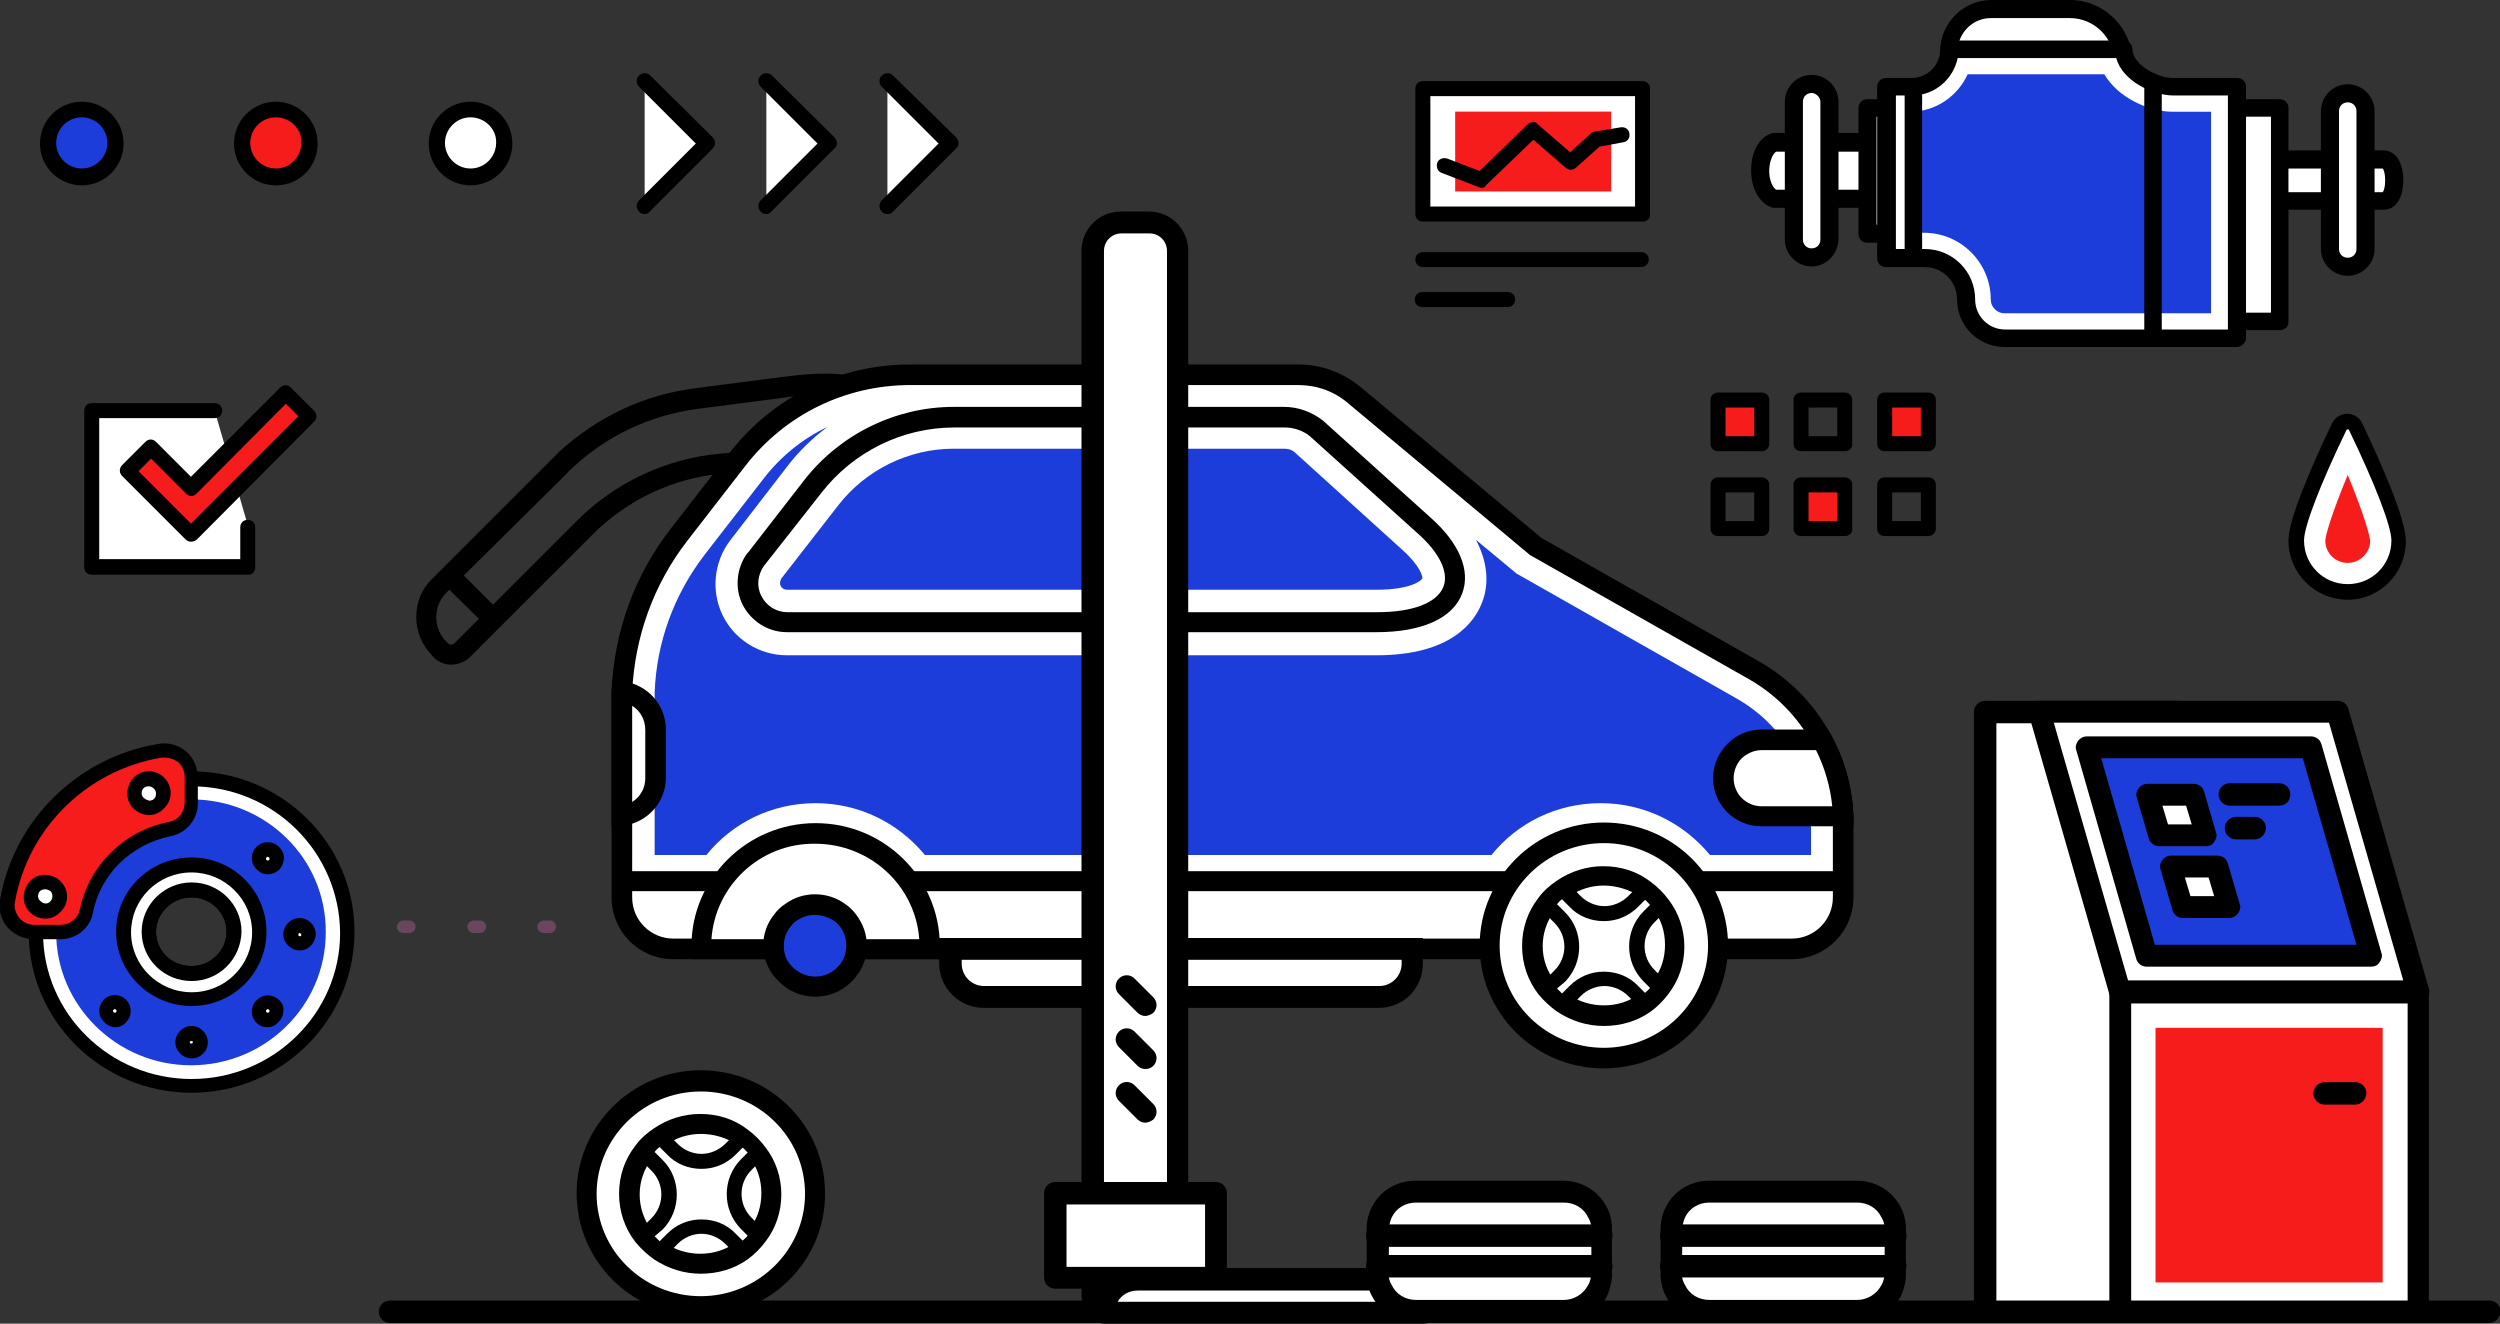 <?xml version="1.0" encoding="utf-8"?>
<!-- Generator: Adobe Illustrator 21.1.0, SVG Export Plug-In . SVG Version: 6.00 Build 0)  -->
<svg version="1.1" id="Layer" xmlns="http://www.w3.org/2000/svg" xmlns:xlink="http://www.w3.org/1999/xlink" x="0px" y="0px"
	 viewBox="0 0 400.6 212.1" style="enable-background:new 0 0 400.6 212.1;" xml:space="preserve">
<rect x="0" y="0" width="400.6" height="212.1" fill="#333333" stroke="none"/>
<style type="text/css">
	.st0{fill:#FFFFFF;}
	.st1{fill:#1D3DDB;}
	.st2{fill:#69455E;}
	.st3{fill:#F71C1C;}
</style>
<g id="icon_x5F_var_x5F_025_1_">
</g>
<g id="icon_x5F_var_x5F_049_2_">
</g>
<g id="icon_x5F_var_x5F_064_2_">
</g>
<g id="icon_x5F_var_x5F_029_1_">
</g>
<g id="icon_x5F_var_x5F_026_1_">
</g>
<g id="icon_x5F_var_x5F_023_1_">
</g>
<g id="icon_x5F_var_x5F_017_2_">
</g>
<g id="icon_x5F_var_x5F_003_1_">
</g>
<g id="icon_x5F_var_x5F_049_1_">
</g>
<g id="icon_x5F_var_x5F_011_1_">
</g>
<g id="icon_x5F_var_x5F_013">
</g>
<g id="icon_x5F_var_x5F_033">
</g>
<g id="icon_x5F_var_x5F_062_4_">
</g>
<g id="icon_x5F_var_x5F_046">
</g>
<g id="icon_x5F_var_x5F_019_1_">
</g>
<g id="icon_x5F_var_x5F_004">
</g>
<g id="icon_x5F_var_x5F_034_2_">
</g>
<g id="icon_x5F_var_x5F_020_2_">
</g>
<g id="icon_x5F_var_x5F_017_1_">
</g>
<g id="icon_x5F_var_x5F_042_2_">
</g>
<g id="icon_x5F_var_x5F_037">
</g>
<g id="icon_x5F_var_x5F_008_2_">
</g>
<g id="icon_x5F_var_x5F_038">
</g>
<g id="icon_x5F_var_x5F_034_1_">
</g>
<g id="icon_x5F_var_x5F_063_1_">
</g>
<g id="icon_x5F_var_x5F_063">
</g>
<g id="icon_x5F_var_x5F_043">
</g>
<g id="icon_x5F_var_x5F_064_1_">
</g>
<g id="icon_x5F_var_x5F_048_1_">
</g>
<g id="icon_x5F_var_x5F_066">
</g>
<g id="icon_x5F_var_x5F_019">
</g>
<g id="icon_x5F_var_x5F_024">
</g>
<g id="icon_x5F_var_x5F_061">
</g>
<g id="icon_x5F_var_x5F_008_1_">
</g>
<g id="icon_x5F_var_x5F_020_1_">
</g>
<g id="icon_x5F_var_x5F_047">
</g>
<g id="icon_x5F_var_x5F_059_1_">
</g>
<g id="icon_x5F_var_x5F_010_2_">
</g>
<g id="icon_x5F_var_x5F_054">
</g>
<g id="icon_x5F_var_x5F_062_3_">
</g>
<g id="icon_x5F_var_x5F_003">
</g>
<g id="icon_x5F_var_x5F_064">
</g>
<g id="icon_x5F_var_x5F_034">
</g>
<g id="icon_x5F_var_x5F_060">
</g>
<g id="icon_x5F_var_x5F_062_2_">
</g>
<g id="icon_x5F_var_x5F_057">
</g>
<g id="icon_x5F_var_x5F_015_1_">
</g>
<g id="icon_x5F_var_x5F_018">
</g>
<g id="icon_x5F_var_x5F_042_1_">
</g>
<g id="icon_x5F_var_x5F_025">
</g>
<g id="icon_x5F_var_x5F_010_1_">
</g>
<g id="icon_x5F_var_x5F_056">
</g>
<g id="icon_x5F_var_x5F_002">
</g>
<g id="icon_x5F_var_x5F_005">
</g>
<g id="icon_x5F_var_x5F_032">
</g>
<g id="icon_x5F_var_x5F_008">
</g>
<g id="icon_x5F_var_x5F_065">
</g>
<g id="icon_x5F_var_x5F_035">
</g>
<g id="icon_x5F_var_x5F_011">
</g>
<g id="icon_x5F_var_x5F_015">
</g>
<g id="icon_x5F_var_x5F_048">
</g>
<g id="icon_x5F_var_x5F_062_1_">
</g>
<g id="icon_x5F_var_x5F_045_1_">
</g>
<g id="icon_x5F_var_x5F_059">
</g>
<g id="icon_x5F_var_x5F_007">
</g>
<g id="icon_x5F_var_x5F_023">
</g>
<g id="icon_x5F_var_x5F_017">
</g>
<g id="icon_x5F_var_x5F_020">
</g>
<g id="icon_x5F_var_x5F_027">
</g>
<g id="icon_x5F_var_x5F_029">
</g>
<g id="icon_x5F_var_x5F_055">
</g>
<g id="icon_x5F_var_x5F_042">
</g>
<g id="icon_x5F_var_x5F_045">
</g>
<g id="icon_x5F_var_x5F_050">
</g>
<g id="icon_x5F_var_x5F_006">
</g>
<g id="icon_x5F_var_x5F_010">
</g>
<g id="icon_x5F_var_x5F_028">
</g>
<g id="icon_x5F_var_x5F_026">
</g>
<g id="icon_x5F_var_x5F_049">
</g>
<g id="icon_x5F_var_x5F_062">
</g>
<g id="icon_x5F_var_x5F_058">
</g>
<g id="New_Symbol_20">
</g>
<g id="New_Symbol_04">
</g>
<g id="New_Symbol_30">
</g>
<g id="New_Symbol_29">
</g>
<g id="New_Symbol_28">
</g>
<g id="New_Symbol_27">
</g>
<g id="New_Symbol_26">
</g>
<g id="New_Symbol_19">
</g>
<g id="New_Symbol_25">
</g>
<g id="New_Symbol_24">
</g>
<g id="New_Symbol_22">
</g>
<g id="New_Symbol_23">
</g>
<g id="New_Symbol_15">
</g>
<g id="New_Symbol_09">
</g>
<g id="New_Symbol_10">
</g>
<g id="New_Symbol_21">
</g>
<g id="New_Symbol_11">
</g>
<g id="New_Symbol_14">
</g>
<g id="clock_1_">
</g>
<g id="clock_var_x5F_002">
</g>
<g id="New_Symbol_03">
</g>
<g id="New_Symbol_12">
</g>
<g id="New_Symbol_08">
</g>
<g id="New_Symbol_06">
</g>
<g id="New_Symbol_05">
</g>
<g id="clock_var_x5F_001">
</g>
<g id="New_Symbol_17">
</g>
<g id="New_Symbol_18">
</g>
<g id="New_Symbol_13">
</g>
<g id="New_Symbol_16">
</g>
<g id="New_Symbol_07">
</g>
<g>
	<g>
		<g id="XMLID_9_">
			<g>
				<g>
					<path d="M72.3,106.5c-0.1,0-0.2,0-0.3,0c-1.1-0.1-2.1-0.6-2.8-1.5c-1.6-1.7-2.5-3.8-2.5-6.1c0-2.4,0.9-4.6,2.6-6.2l19.2-19.2
						c0.4-0.4,0.7-0.7,1.1-1.1c6.1-5.6,13.7-9.2,21.9-10.2l13.1-1.7c9.2-1.2,15.7-1.4,23,6l5.9,5.9l-37.8,3.5
						c-7.9,0.7-15.2,4.2-20.8,9.8l-19.7,19.7C74.4,106.1,73.3,106.5,72.3,106.5z M132.2,63.2c-2.1,0-4.5,0.2-7.2,0.6l-13.1,1.7
						c-7.6,1-14.5,4.2-20.1,9.4c-0.3,0.3-0.7,0.6-1,1L71.5,95c-1,1-1.6,2.4-1.6,3.9c0,1.5,0.6,2.9,1.6,3.9l0.2,0.2
						c0.2,0.2,0.4,0.3,0.5,0.3c0.1,0,0.4,0,0.6-0.2l19.7-19.7c6.1-6.1,14.2-9.9,22.8-10.7l30.9-2.8l-1-1
						C141,64.5,137.2,63.2,132.2,63.2z"/>
				</g>
				<g>
					<polygon points="77.9,100.3 70.9,93.4 73.2,91.1 80.1,98 					"/>
				</g>
			</g>
		</g>
		<g>
			<g>
				<path class="st0" d="M62.5,210.3h336.4H62.5z"/>
			</g>
			<g>
				<path d="M398.9,212H62.5c-1,0-1.8-0.8-1.8-1.8c0-1,0.8-1.8,1.8-1.8h336.4c1,0,1.8,0.8,1.8,1.8C400.6,211.2,399.8,212,398.9,212z
					"/>
			</g>
		</g>
		<g>
			<g>
				<g>
					<g>
						<path class="st0" d="M295.4,132v11.8c0,4.6-3.7,8.3-8.3,8.3H107.9c-4.6,0-8.3-3.7-8.3-8.3v-31.3c0-0.6,0-1.1,0-1.7
							c0.3-9.1,3.5-17.9,9.1-25.1l9.3-12c6.7-8.6,16.9-13.6,27.8-13.6H208c3.3,0,6.5,1.1,9,3.3l29,24.2l35,19.9
							c4.7,2.7,8.4,6.6,10.9,11.1c2,3.7,3.2,7.9,3.4,12.2C295.4,131.2,295.4,131.6,295.4,132z"/>
					</g>
					<g>
						<path d="M287.1,153.7H107.9c-5.5,0-9.9-4.4-9.9-9.9v-31.3c0-0.6,0-1.1,0-1.7c0.4-9.5,3.6-18.5,9.5-26.1l9.3-12
							c7-9.1,17.6-14.3,29.1-14.3H208c3.7,0,7.2,1.3,10,3.6L247,86.2l34.9,19.8c4.9,2.8,8.9,6.9,11.5,11.8c2.2,4,3.4,8.4,3.6,12.9
							c0,0.4,0,0.9,0,1.3v11.8C297,149.3,292.5,153.7,287.1,153.7z M145.9,61.7c-10.4,0-20.1,4.7-26.5,13l-9.3,12
							c-5.4,7-8.4,15.4-8.8,24.2c0,0.6,0,1.1,0,1.6v31.3c0,3.7,3,6.6,6.6,6.6h179.2c3.7,0,6.6-3,6.6-6.6V132c0-0.4,0-0.7,0-1.1
							c-0.2-4.1-1.3-8.1-3.2-11.6c-2.4-4.4-5.9-8-10.3-10.5l-35.1-19.9l-0.1-0.1l-29-24.2c-2.2-1.9-5-2.9-8-2.9H145.9z"/>
					</g>
				</g>
				<g>
					<path class="st1" d="M290.2,132v5H274c-4.2-5.1-10.5-8.3-17.5-8.3c-7.1,0-13.4,3.2-17.5,8.3h-90.8c-4.2-5.1-10.5-8.3-17.5-8.3
						c-7.1,0-13.4,3.2-17.5,8.3h-8.3v-24.5c0-0.5,0-1,0-1.5c0.3-8.1,3.1-15.7,8-22.1l9.3-12c2.8-3.7,6.4-6.6,10.4-8.5
						c-2.4,1.8-4.6,3.9-6.5,6.4l-9.1,11.8c-2.6,3.4-3.1,8.1-1.2,12c1.9,3.9,5.9,6.4,10.3,6.4h94.5c11.9,0,15.7-5.3,16.9-8.5
						c1.2-3.1,0.8-6.6-1-10l6.5,5.4l35.4,20.1c3.8,2.2,6.9,5.3,8.9,9.1c1.7,3.1,2.6,6.5,2.8,10l0,0.3
						C290.2,131.5,290.2,131.8,290.2,132z"/>
				</g>
				<g>
					<g>
						<path class="st0" d="M99.7,141.2h195.7H99.7z"/>
					</g>
					<g>
						<rect x="99.7" y="139.6" width="195.7" height="3.2"/>
					</g>
				</g>
				<g>
					<g>
						<path class="st0" d="M220.6,99.7h-94.5c-2.4,0-4.6-1.4-5.6-3.5c-1.1-2.1-0.8-4.7,0.7-6.6c0,0,0,0,0,0l9.1-11.7
							c5.4-6.9,13.8-11.1,22.6-11.1h53c1.9,0,3.7,0.7,5.1,1.9l17.3,15.6C236.8,91.8,234,99.7,220.6,99.7z"/>
					</g>
					<g>
						<path d="M220.6,101.3h-94.5c-3,0-5.7-1.7-7.1-4.4c-1.3-2.6-1-5.8,0.7-8.2l0.1-0.1c0,0,0,0,0,0l0.1-0.1l9-11.6
							c5.7-7.3,14.6-11.7,23.9-11.7h53c2.2,0,4.4,0.8,6.2,2.2L229.3,83c4.5,4,6.4,8.4,5,12.1C232.8,99.1,227.8,101.3,220.6,101.3z
							 M122.4,90.7c-1,1.4-1.2,3.3-0.4,4.8c0.8,1.6,2.4,2.6,4.2,2.6h94.5c5.7,0,9.6-1.5,10.6-4.1c0.9-2.3-0.7-5.5-4.1-8.5
							l-17.3-15.6c-1.1-0.9-2.6-1.4-4-1.4h-53c-8.3,0-16.2,3.9-21.3,10.5L122.4,90.7z"/>
					</g>
				</g>
				<g>
					<path class="st1" d="M126.1,94.5c-0.4,0-0.8-0.2-1-0.6c-0.2-0.4-0.1-0.8,0.1-1.2l9.1-11.7c4.4-5.7,11.3-9.1,18.5-9.1h53
						c0.7,0,1.3,0.2,1.8,0.7l17.1,15.5c3,2.7,3.3,4.4,3.2,4.6c-0.1,0.3-1.8,1.8-7.3,1.8H126.1z"/>
				</g>
				<g>
					<g>
						<path class="st0" d="M295.3,130.8h-13.1c-3.4,0-6.1-2.7-6.1-6.1c0-1.7,0.7-3.2,1.8-4.3c1.1-1.1,2.6-1.8,4.3-1.8h9.7
							C294,122.3,295.1,126.4,295.3,130.8z"/>
					</g>
					<g>
						<path d="M297,132.4h-14.8c-4.3,0-7.7-3.5-7.7-7.7c0-2,0.8-4,2.3-5.5c1.5-1.5,3.4-2.3,5.5-2.3h10.6l0.5,0.8
							c2.2,4,3.4,8.4,3.6,12.9L297,132.4z M282.3,120.2c-1.2,0-2.3,0.5-3.2,1.3c-0.8,0.8-1.3,2-1.3,3.2c0,2.5,2,4.5,4.5,4.5h11.3
							c-0.3-3.1-1.2-6.2-2.6-9H282.3z"/>
					</g>
				</g>
				<g>
					<g>
						<path class="st0" d="M105,116.9v7.7c0,3.1-2.4,5.7-5.4,6.1v-18.2c0-0.6,0-1.1,0-1.7C102.7,111.2,105,113.8,105,116.9z"/>
					</g>
					<g>
						<path d="M98,132.5v-20c0-0.6,0-1.1,0-1.7l0.1-1.8l1.8,0.2c3.9,0.5,6.8,3.8,6.8,7.7v7.7c0,3.9-2.9,7.2-6.8,7.7L98,132.5z
							 M101.3,113.1v15.4c1.3-0.8,2.1-2.2,2.1-3.8v-7.7C103.4,115.3,102.6,113.9,101.3,113.1z"/>
					</g>
				</g>
				<g>
					<g>
						<g>
							<ellipse class="st0" cx="257" cy="151.6" rx="18.3" ry="18"/>
						</g>
						<g>
							<path d="M257,171.2c-11,0-19.9-8.8-19.9-19.7c0-10.8,8.9-19.7,19.9-19.7c11,0,19.9,8.8,19.9,19.7
								C276.9,162.4,268,171.2,257,171.2z M257,135.1c-9.2,0-16.7,7.4-16.7,16.4c0,9.1,7.5,16.4,16.7,16.4c9.2,0,16.7-7.4,16.7-16.4
								C273.7,142.5,266.2,135.1,257,135.1z"/>
						</g>
					</g>
					<g>
						<g>
							<path class="st0" d="M268.4,151.6c0,2.4-0.8,4.7-2.2,6.5c-0.7,1-1.6,1.8-2.5,2.5c-1.9,1.3-4.2,2.2-6.7,2.2
								c-2.4,0-4.7-0.8-6.5-2c-1-0.7-1.9-1.5-2.6-2.5c-1.5-1.9-2.3-4.2-2.3-6.7c0-2.5,0.8-4.9,2.3-6.7c0.7-1,1.6-1.8,2.6-2.5
								c1.9-1.3,4.1-2,6.5-2c2.5,0,4.8,0.8,6.7,2.2c1,0.7,1.8,1.6,2.5,2.5C267.6,146.8,268.4,149.1,268.4,151.6z"/>
						</g>
						<g>
							<path d="M257,164.4c-2.7,0-5.2-0.8-7.5-2.3c-1.1-0.8-2.1-1.7-3-2.8c-1.7-2.2-2.6-4.9-2.6-7.7c0-2.9,0.9-5.5,2.6-7.7
								c0.8-1.1,1.8-2,3-2.8c2.2-1.5,4.8-2.3,7.4-2.3c2.8,0,5.4,0.8,7.6,2.5c1.1,0.8,2.1,1.8,2.9,2.9c1.6,2.1,2.5,4.7,2.5,7.5
								c0,2.8-0.9,5.4-2.5,7.5c-0.8,1.1-1.8,2.1-2.9,2.9C262.4,163.6,259.8,164.4,257,164.4z M257,141.9c-2,0-4,0.6-5.6,1.8
								c-0.9,0.6-1.6,1.3-2.2,2.1c-1.3,1.7-2,3.7-2,5.8c0,2.1,0.7,4.1,2,5.7c0.6,0.8,1.4,1.5,2.2,2.1c1.6,1.1,3.6,1.7,5.6,1.7
								c2.1,0,4.1-0.6,5.8-1.9c0.8-0.6,1.6-1.3,2.2-2.2c1.2-1.6,1.8-3.5,1.8-5.6c0-2.1-0.6-4-1.8-5.6c-0.6-0.9-1.3-1.6-2.2-2.2
								C261.1,142.6,259.1,141.9,257,141.9z"/>
						</g>
					</g>
					<g>
						<g>
							<path class="st0" d="M264.4,156.2l1.9,1.9c-0.7,1-1.6,1.8-2.5,2.5l-1.9-1.9c-2.6-2.6-6.8-2.6-9.4,0l-2,2
								c-1-0.7-1.9-1.5-2.6-2.5l2-2c2.6-2.6,2.6-6.8,0-9.4l-2-2c0.7-1,1.6-1.8,2.6-2.5l2,2c2.6,2.6,6.8,2.6,9.4,0l1.9-1.9
								c1,0.7,1.8,1.6,2.5,2.5l-1.9,1.9C261.8,149.5,261.8,153.6,264.4,156.2z"/>
						</g>
						<g>
							<path d="M250.6,162.4l-0.8-0.6c-1.1-0.8-2-1.7-2.8-2.7l-0.7-0.8l2.8-2.8c2.1-2.1,2.1-5.5,0-7.6l-2.8-2.8l0.6-0.8
								c0.8-1.1,1.7-2,2.9-2.8l0.8-0.6l2.7,2.7c1,1,2.4,1.6,3.8,1.6c1.4,0,2.8-0.6,3.8-1.6l2.6-2.6l0.8,0.6c1.1,0.8,2,1.7,2.8,2.8
								l0.6,0.8l-2.6,2.6c-2.1,2.1-2.1,5.5,0,7.6l2.6,2.6l-0.6,0.8c-0.8,1.1-1.7,2-2.8,2.8l-0.8,0.6l-2.6-2.6c-1-1-2.4-1.6-3.8-1.6
								c-1.4,0-2.8,0.6-3.8,1.6L250.6,162.4z M249.5,158.4c0.3,0.3,0.5,0.5,0.8,0.8l1.2-1.2c1.5-1.5,3.4-2.3,5.5-2.3
								c2.1,0,4.1,0.8,5.5,2.3l1.1,1.1c0.3-0.3,0.6-0.5,0.8-0.8l-1.1-1.1c-3-3.1-3-8,0-11.1l1.1-1.1c-0.3-0.3-0.5-0.6-0.8-0.8
								l-1.1,1.1c-1.5,1.5-3.4,2.3-5.5,2.3c-2.1,0-4.1-0.8-5.5-2.3l-1.2-1.2c-0.3,0.2-0.6,0.5-0.8,0.8l1.3,1.3c3,3,3,8,0,11.1
								L249.5,158.4z"/>
						</g>
					</g>
				</g>
				<g>
					<g>
						<g>
							<path class="st0" d="M148.9,151.6c0,0.2,0,0.4,0,0.5h-36.6c0-0.2,0-0.4,0-0.5c0-10,8.2-18,18.3-18
								C140.7,133.5,148.9,141.6,148.9,151.6z"/>
						</g>
						<g>
							<path d="M150.5,153.7h-39.6l-0.1-1.5c0-0.2,0-0.4,0-0.6c0-10.8,8.9-19.7,19.9-19.7s19.9,8.8,19.9,19.7c0,0.2,0,0.4,0,0.6
								L150.5,153.7z M114,150.5h33.3c-0.6-8.5-7.8-15.3-16.7-15.3C121.8,135.1,114.6,141.9,114,150.5z"/>
						</g>
					</g>
					<g>
						<g>
							<path class="st1" d="M137.3,151.6c0,1.4-0.5,2.7-1.3,3.8c-0.4,0.6-0.9,1.1-1.5,1.5c-1.1,0.8-2.4,1.3-3.9,1.3
								c-1.4,0-2.7-0.4-3.8-1.2c-0.6-0.4-1.1-0.9-1.5-1.4c-0.8-1.1-1.3-2.4-1.3-3.9c0-1.5,0.5-2.8,1.3-3.9c0.4-0.6,0.9-1.1,1.5-1.4
								c1.1-0.8,2.4-1.2,3.8-1.2c1.5,0,2.8,0.5,3.9,1.3c0.6,0.4,1.1,0.9,1.5,1.5C136.8,148.8,137.3,150.1,137.3,151.6z"/>
						</g>
						<g>
							<path d="M130.6,159.7c-1.7,0-3.3-0.5-4.7-1.5c-0.7-0.5-1.3-1.1-1.9-1.8c-1.1-1.4-1.7-3.1-1.7-4.9c0-1.8,0.6-3.5,1.7-4.9
								c0.5-0.7,1.1-1.3,1.9-1.8c1.4-1,3-1.5,4.7-1.5c1.7,0,3.4,0.5,4.9,1.6c0.7,0.5,1.3,1.1,1.8,1.8c1,1.4,1.6,3,1.6,4.8
								c0,1.8-0.5,3.4-1.6,4.8c-0.5,0.7-1.1,1.3-1.8,1.8C134.1,159.2,132.4,159.7,130.6,159.7z M130.6,146.6c-1,0-2,0.3-2.9,0.9
								c-0.5,0.3-0.8,0.7-1.1,1.1c-0.7,0.9-1,1.9-1,3c0,1.1,0.3,2.1,1,2.9c0.3,0.4,0.7,0.8,1.2,1.1c1.7,1.2,4.1,1.2,5.8-0.1
								c0.4-0.3,0.8-0.7,1.1-1.1c0.6-0.8,0.9-1.8,0.9-2.9c0-1.1-0.3-2-0.9-2.9c-0.3-0.4-0.7-0.8-1.1-1.1
								C132.7,147,131.7,146.6,130.6,146.6z"/>
						</g>
					</g>
				</g>
			</g>
			<g>
				<g>
					<path class="st0" d="M175.7,66.8v32.9V66.8z"/>
				</g>
				<g>
					<path class="st2" d="M175.7,101.3c-0.9,0-1.6-0.7-1.6-1.6V66.8c0-0.9,0.7-1.6,1.6-1.6s1.6,0.7,1.6,1.6v32.9
						C177.3,100.6,176.6,101.3,175.7,101.3z"/>
				</g>
			</g>
			<g>
				<g>
					<path class="st0" d="M182.1,111.3h5.5H182.1z"/>
				</g>
				<g>
					<path class="st2" d="M187.6,112.9h-5.5c-0.9,0-1.6-0.7-1.6-1.6c0-0.9,0.7-1.6,1.6-1.6h5.5c0.9,0,1.6,0.7,1.6,1.6
						C189.2,112.2,188.5,112.9,187.6,112.9z"/>
				</g>
			</g>
		</g>
		<g>
			<g>
				<path class="st0" d="M152.3,152.1h74v2.4c0,3-2.4,5.3-5.3,5.3h-63.3c-3,0-5.3-2.4-5.3-5.3V152.1z"/>
			</g>
			<g>
				<path d="M220.9,161.5h-63.3c-3.9,0-7.1-3.2-7.1-7.1v-4.1H228v4.1C228,158.4,224.9,161.5,220.9,161.5z M154.1,153.8v0.6
					c0,2,1.6,3.6,3.6,3.6h63.3c2,0,3.6-1.6,3.6-3.6v-0.6H154.1z"/>
			</g>
		</g>
		<g>
			<g>
				<path class="st0" d="M188.7,207.7h-13.6V40.2c0-2.5,2-4.5,4.5-4.5h4.5c2.5,0,4.5,2,4.5,4.5V207.7z"/>
			</g>
			<g>
				<path d="M188.7,209.5h-13.6c-1,0-1.8-0.8-1.8-1.8V40.2c0-3.5,2.8-6.3,6.3-6.3h4.5c3.5,0,6.3,2.8,6.3,6.3v167.6
					C190.5,208.7,189.7,209.5,188.7,209.5z M176.9,206H187V40.2c0-1.5-1.2-2.8-2.8-2.8h-4.5c-1.5,0-2.8,1.2-2.8,2.8V206z"/>
			</g>
		</g>
		<g>
			<g>
				<rect x="169.1" y="191.3" class="st0" width="25.7" height="13.5"/>
			</g>
			<g>
				<path d="M194.8,206.5h-25.7c-1,0-1.8-0.8-1.8-1.8v-13.5c0-1,0.8-1.8,1.8-1.8h25.7c1,0,1.8,0.8,1.8,1.8v13.5
					C196.6,205.7,195.8,206.5,194.8,206.5z M170.9,203h22.2v-10h-22.2V203z"/>
			</g>
		</g>
		<g>
			<g>
				<path class="st0" d="M228.2,210.4h-51.3l0,0c0-3,2.4-5.3,5.3-5.3h40.6C225.8,205,228.2,207.4,228.2,210.4L228.2,210.4z"/>
			</g>
			<g>
				<path d="M228.2,212.1h-51.3c-1,0-1.8-0.8-1.8-1.8c0-3.9,3.2-7.1,7.1-7.1h40.6c3.9,0,7.1,3.2,7.1,7.1
					C230,211.3,229.2,212.1,228.2,212.1z M179.1,208.6H226c-0.6-1.1-1.8-1.8-3.1-1.8h-40.6C180.9,206.8,179.7,207.5,179.1,208.6z"/>
			</g>
		</g>
		<g>
			<g>
				<g>
					<path class="st0" d="M180.4,175.1l3,3L180.4,175.1z"/>
				</g>
				<g>
					<path d="M183.5,179.9c-0.4,0-0.9-0.2-1.2-0.5l-3-3c-0.7-0.7-0.7-1.8,0-2.5c0.7-0.7,1.8-0.7,2.5,0l3,3c0.7,0.7,0.7,1.8,0,2.5
						C184.4,179.7,183.9,179.9,183.5,179.9z"/>
				</g>
			</g>
			<g>
				<g>
					<path class="st0" d="M180.4,166.6l3,3L180.4,166.6z"/>
				</g>
				<g>
					<path d="M183.5,171.3c-0.4,0-0.9-0.2-1.2-0.5l-3-3c-0.7-0.7-0.7-1.8,0-2.5c0.7-0.7,1.8-0.7,2.5,0l3,3c0.7,0.7,0.7,1.8,0,2.5
						C184.4,171.2,183.9,171.3,183.5,171.3z"/>
				</g>
			</g>
			<g>
				<g>
					<path class="st0" d="M180.4,158l3,3L180.4,158z"/>
				</g>
				<g>
					<path d="M183.5,162.8c-0.4,0-0.9-0.2-1.2-0.5l-3-3c-0.7-0.7-0.7-1.8,0-2.5c0.7-0.7,1.8-0.7,2.5,0l3,3c0.7,0.7,0.7,1.8,0,2.5
						C184.4,162.6,183.9,162.8,183.5,162.8z"/>
				</g>
			</g>
		</g>
		<g>
			<g>
				<g>
					<ellipse class="st0" cx="112.3" cy="191.3" rx="18.3" ry="18"/>
				</g>
				<g>
					<path d="M112.3,210.9c-11,0-19.9-8.8-19.9-19.7c0-10.8,8.9-19.7,19.9-19.7c11,0,19.9,8.8,19.9,19.7
						C132.3,202.1,123.3,210.9,112.3,210.9z M112.3,174.9c-9.2,0-16.7,7.4-16.7,16.4c0,9.1,7.5,16.4,16.7,16.4
						c9.2,0,16.7-7.4,16.7-16.4C129,182.2,121.5,174.9,112.3,174.9z"/>
				</g>
			</g>
			<g>
				<g>
					<path class="st0" d="M123.7,191.3c0,2.4-0.8,4.7-2.2,6.5c-0.7,1-1.6,1.8-2.5,2.5c-1.9,1.3-4.2,2.2-6.7,2.2
						c-2.4,0-4.7-0.8-6.5-2c-1-0.7-1.9-1.5-2.6-2.5c-1.5-1.9-2.3-4.2-2.3-6.7c0-2.5,0.8-4.9,2.3-6.7c0.7-1,1.6-1.8,2.6-2.5
						c1.9-1.3,4.1-2,6.5-2c2.5,0,4.8,0.8,6.7,2.2c1,0.7,1.8,1.6,2.5,2.5C122.9,186.5,123.7,188.8,123.7,191.3z"/>
				</g>
				<g>
					<path d="M112.3,204.1c-2.7,0-5.2-0.8-7.5-2.3c-1.1-0.8-2.1-1.7-3-2.8c-1.7-2.2-2.6-4.9-2.6-7.7c0-2.9,0.9-5.5,2.6-7.7
						c0.8-1.1,1.8-2,3-2.8c2.2-1.5,4.8-2.3,7.4-2.3c2.8,0,5.4,0.8,7.6,2.5c1.1,0.8,2.1,1.8,2.9,2.9c1.6,2.1,2.5,4.7,2.5,7.5
						c0,2.8-0.9,5.4-2.5,7.5c-0.8,1.1-1.8,2.1-2.9,2.9C117.7,203.3,115.1,204.1,112.3,204.1z M112.3,181.7c-2,0-4,0.6-5.6,1.8
						c-0.9,0.6-1.6,1.3-2.2,2.1c-1.3,1.7-2,3.7-2,5.8c0,2.1,0.7,4.1,1.9,5.7c0.6,0.8,1.4,1.5,2.2,2.1c1.6,1.1,3.6,1.7,5.6,1.7
						c2.1,0,4.1-0.6,5.8-1.9c0.8-0.6,1.6-1.3,2.2-2.2c1.2-1.6,1.8-3.5,1.8-5.6c0-2.1-0.6-4-1.8-5.6c-0.6-0.9-1.3-1.6-2.2-2.2
						C116.4,182.3,114.4,181.7,112.3,181.7z"/>
				</g>
			</g>
			<g>
				<g>
					<path class="st0" d="M119.7,196l1.9,1.9c-0.7,1-1.6,1.8-2.5,2.5l-1.9-1.9c-2.6-2.6-6.8-2.6-9.4,0l-2,2c-1-0.7-1.9-1.5-2.6-2.5
						l2-2c2.6-2.6,2.6-6.8,0-9.4l-2-2c0.7-1,1.6-1.8,2.6-2.5l2,2c2.6,2.6,6.8,2.6,9.4,0l1.9-1.9c1,0.7,1.8,1.6,2.5,2.5l-1.9,1.9
						C117.1,189.2,117.1,193.4,119.7,196z"/>
				</g>
				<g>
					<path d="M105.9,202.1l-0.8-0.6c-1.1-0.8-2-1.7-2.8-2.7l-0.7-0.8l2.8-2.8c2.1-2.1,2.1-5.5,0-7.6l-2.8-2.8l0.6-0.8
						c0.8-1.1,1.7-2,2.9-2.8l0.8-0.6l2.7,2.7c1,1,2.4,1.6,3.8,1.6c1.4,0,2.8-0.6,3.8-1.6l2.6-2.6l0.8,0.6c1.1,0.8,2,1.7,2.8,2.8
						l0.6,0.8l-2.6,2.6c-2.1,2.1-2.1,5.5,0,7.6l2.6,2.6l-0.6,0.8c-0.8,1.1-1.7,2-2.8,2.8l-0.8,0.6l-2.6-2.6c-1-1-2.4-1.6-3.8-1.6
						c-1.4,0-2.8,0.6-3.8,1.6L105.9,202.1z M104.9,198.1c0.3,0.3,0.5,0.5,0.8,0.8l1.2-1.2c1.5-1.5,3.4-2.3,5.5-2.3
						c2.1,0,4.1,0.8,5.5,2.3l1.1,1.1c0.3-0.3,0.6-0.5,0.8-0.8l-1.1-1.1c-3-3.1-3-8,0-11.1l1.1-1.1c-0.3-0.3-0.5-0.6-0.8-0.8
						l-1.1,1.1c-1.5,1.5-3.4,2.3-5.5,2.3c-2.1,0-4.1-0.8-5.5-2.3l-1.2-1.2c-0.3,0.2-0.6,0.5-0.8,0.8l1.3,1.3c3,3,3,8,0,11.1
						L104.9,198.1z"/>
				</g>
			</g>
		</g>
		<g>
			<g>
				<g>
					<path class="st0" d="M250.5,210.1h-23.7c-2.4,0-4.4-1.4-5.4-3.4c-0.4-0.7-0.6-1.5-0.6-2.4c0-0.1,0-0.2,0-0.4V197
						c0-0.1,0-0.2,0-0.4c0.1-0.9,0.3-1.7,0.6-2.4c1-2,3.1-3.4,5.5-3.4h23.7c2.4,0,4.5,1.4,5.4,3.4c0.4,0.7,0.6,1.5,0.6,2.4
						c0,0.1,0,0.2,0,0.4v7.1c0,0.1,0,0.2,0,0.4c-0.1,0.9-0.3,1.7-0.6,2.4C255,208.8,252.9,210.1,250.5,210.1z"/>
				</g>
				<g>
					<path d="M250.5,211.9h-23.7c-3,0-5.7-1.7-7-4.3c-0.5-0.9-0.7-1.9-0.8-3c0-0.2,0-0.4,0-0.6V197c0-0.1,0-0.3,0-0.6
						c0.1-1,0.3-2,0.8-2.9c1.3-2.7,4-4.3,7-4.3h23.7c3,0,5.7,1.7,7,4.3c0.5,0.9,0.7,1.9,0.8,2.9c0,0.2,0,0.4,0,0.6v7.1
						c0,0.1,0,0.3,0,0.6c-0.1,1.1-0.4,2.1-0.8,3C256.2,210.2,253.5,211.9,250.5,211.9z M222.5,203.9c0,0.1,0,0.2,0,0.3
						c0,0.6,0.2,1.2,0.5,1.7c0.7,1.5,2.2,2.4,3.9,2.4h23.7c1.6,0,3.1-0.9,3.9-2.4c0.3-0.5,0.4-1.1,0.5-1.7c0-0.1,0-0.1,0-0.2V197
						c0,0,0,0,0,0.1c0-0.1,0-0.2,0-0.3c0-0.6-0.2-1.2-0.5-1.7c-0.7-1.5-2.2-2.4-3.9-2.4h-23.7c-1.7,0-3.2,0.9-3.9,2.4
						c-0.2,0.5-0.4,1.1-0.4,1.7c0,0.1,0,0.1,0,0.2L222.5,203.9C222.5,204,222.5,204,222.5,203.9z"/>
				</g>
			</g>
			<g>
				<g>
					<path class="st0" d="M220.7,198h35.9H220.7z"/>
				</g>
				<g>
					<path d="M256.6,199.8h-35.9c-1,0-1.8-0.8-1.8-1.8s0.8-1.8,1.8-1.8h35.9c1,0,1.8,0.8,1.8,1.8S257.6,199.8,256.6,199.8z"/>
				</g>
			</g>
			<g>
				<g>
					<path class="st0" d="M256.6,202.9h-35.9H256.6z"/>
				</g>
				<g>
					<path d="M256.6,204.7h-35.9c-1,0-1.8-0.8-1.8-1.8c0-1,0.8-1.8,1.8-1.8h35.9c1,0,1.8,0.8,1.8,1.8
						C258.4,203.9,257.6,204.7,256.6,204.7z"/>
				</g>
			</g>
		</g>
		<g>
			<g>
				<g>
					<path class="st0" d="M297.6,210.1h-23.7c-2.4,0-4.4-1.4-5.4-3.4c-0.4-0.7-0.6-1.5-0.6-2.4c0-0.1,0-0.2,0-0.4V197
						c0-0.1,0-0.2,0-0.4c0.1-0.9,0.3-1.7,0.6-2.4c1-2,3.1-3.4,5.5-3.4h23.7c2.4,0,4.5,1.4,5.4,3.4c0.4,0.7,0.6,1.5,0.6,2.4
						c0,0.1,0,0.2,0,0.4v7.1c0,0.1,0,0.2,0,0.4c-0.1,0.9-0.3,1.7-0.6,2.4C302,208.8,299.9,210.1,297.6,210.1z"/>
				</g>
				<g>
					<path d="M297.6,211.9h-23.7c-3,0-5.7-1.7-7-4.3c-0.5-0.9-0.7-1.9-0.8-3c0-0.2,0-0.4,0-0.6V197c0-0.1,0-0.3,0-0.6
						c0.1-1,0.3-2,0.8-2.9c1.3-2.7,4-4.3,7-4.3h23.7c3,0,5.7,1.7,7,4.3c0.5,0.9,0.7,1.9,0.8,2.9c0,0.2,0,0.4,0,0.6v7.1
						c0,0.1,0,0.3,0,0.6c-0.1,1.1-0.4,2.1-0.8,3C303.2,210.2,300.6,211.9,297.6,211.9z M269.5,203.9c0,0.1,0,0.2,0,0.3
						c0,0.6,0.2,1.2,0.5,1.7c0.7,1.5,2.2,2.4,3.9,2.4h23.7c1.6,0,3.1-0.9,3.9-2.4c0.3-0.5,0.4-1.1,0.5-1.7c0-0.1,0-0.1,0-0.2V197
						c0,0,0,0,0,0.1c0-0.1,0-0.2,0-0.3c0-0.6-0.2-1.2-0.5-1.7c-0.7-1.5-2.2-2.4-3.9-2.4h-23.7c-1.7,0-3.2,0.9-3.9,2.4
						c-0.2,0.5-0.4,1.1-0.4,1.7c0,0.1,0,0.1,0,0.2L269.5,203.9C269.5,204,269.5,204,269.5,203.9z"/>
				</g>
			</g>
			<g>
				<g>
					<path class="st0" d="M267.8,198h35.9H267.8z"/>
				</g>
				<g>
					<path d="M303.7,199.8h-35.9c-1,0-1.8-0.8-1.8-1.8s0.8-1.8,1.8-1.8h35.9c1,0,1.8,0.8,1.8,1.8S304.6,199.8,303.7,199.8z"/>
				</g>
			</g>
			<g>
				<g>
					<path class="st0" d="M303.7,202.9h-35.9H303.7z"/>
				</g>
				<g>
					<path d="M303.7,204.7h-35.9c-1,0-1.8-0.8-1.8-1.8c0-1,0.8-1.8,1.8-1.8h35.9c1,0,1.8,0.8,1.8,1.8
						C305.4,203.9,304.6,204.7,303.7,204.7z"/>
				</g>
			</g>
		</g>
		<g>
			<g>
				<g>
					<polygon class="st0" points="348.8,210.1 318.1,210.1 318.1,156.4 318.1,114.1 348.8,114.1 					"/>
				</g>
				<g>
					<path d="M348.8,211.9h-30.7c-1,0-1.8-0.8-1.8-1.8v-96c0-1,0.8-1.8,1.8-1.8h30.7c1,0,1.8,0.8,1.8,1.8v96
						C350.6,211.1,349.8,211.9,348.8,211.9z M319.9,208.4h27.2v-92.5h-27.2V208.4z"/>
				</g>
			</g>
			<g>
				<g>
					<rect x="339.7" y="159" class="st0" width="47.8" height="51.1"/>
				</g>
				<g>
					<path d="M387.5,211.9h-47.8c-1,0-1.7-0.8-1.7-1.7V159c0-1,0.8-1.7,1.7-1.7h47.8c1,0,1.7,0.8,1.7,1.7v51.1
						C389.2,211.1,388.4,211.9,387.5,211.9z M341.5,208.4h44.3v-47.6h-44.3V208.4z"/>
				</g>
			</g>
			<g>
				<g>
					<rect x="345.4" y="164.7" class="st3" width="36.4" height="40.8"/>
				</g>
			</g>
			<g>
				<g>
					<polygon class="st0" points="374.6,114.1 326.8,114.1 339.7,158.9 387.5,158.9 					"/>
				</g>
				<g>
					<path d="M387.5,160.6h-47.8c-0.8,0-1.5-0.5-1.7-1.3l-12.9-44.8c-0.2-0.5,0-1.1,0.3-1.5c0.3-0.4,0.8-0.7,1.4-0.7h47.8
						c0.8,0,1.5,0.5,1.7,1.3l12.9,44.8c0.2,0.5,0,1.1-0.3,1.5C388.6,160.4,388,160.6,387.5,160.6z M341,157.1h44.1l-11.9-41.3h-44.1
						L341,157.1z"/>
				</g>
			</g>
			<g>
				<g>
					<polygon class="st1" points="344,153.2 334.4,119.8 370.3,119.8 379.9,153.2 					"/>
				</g>
				<g>
					<path d="M379.9,154.9H344c-0.8,0-1.5-0.5-1.7-1.3l-9.6-33.4c-0.2-0.5,0-1.1,0.3-1.5c0.3-0.4,0.8-0.7,1.4-0.7h35.9
						c0.8,0,1.5,0.5,1.7,1.3l9.6,33.4c0.2,0.5,0,1.1-0.3,1.5C381,154.7,380.5,154.9,379.9,154.9z M345.3,151.4h32.3l-8.6-29.9h-32.3
						L345.3,151.4z"/>
				</g>
			</g>
			<g>
				<g>
					<polygon class="st0" points="346,133.9 344.2,127.4 351.6,127.4 353.5,133.9 					"/>
				</g>
				<g>
					<path d="M353.5,135.6H346c-0.8,0-1.5-0.5-1.7-1.3l-1.9-6.5c-0.2-0.5,0-1.1,0.3-1.5c0.3-0.4,0.8-0.7,1.4-0.7h7.4
						c0.8,0,1.5,0.5,1.7,1.3l1.9,6.5c0.2,0.5,0,1.1-0.3,1.5C354.5,135.4,354,135.6,353.5,135.6z M347.4,132.1h3.8l-0.9-3h-3.8
						L347.4,132.1z"/>
				</g>
			</g>
			<g>
				<g>
					<polygon class="st0" points="349.7,145.4 347.9,138.9 355.3,138.9 357.2,145.4 					"/>
				</g>
				<g>
					<path d="M357.2,147.1h-7.4c-0.8,0-1.5-0.5-1.7-1.3l-1.9-6.5c-0.2-0.5,0-1.1,0.3-1.5c0.3-0.4,0.8-0.7,1.4-0.7h7.4
						c0.8,0,1.5,0.5,1.7,1.3l1.9,6.5c0.2,0.5,0,1.1-0.3,1.5C358.2,146.9,357.7,147.1,357.2,147.1z M351,143.6h3.8l-0.9-3h-3.8
						L351,143.6z"/>
				</g>
			</g>
			<g>
				<g>
					<path class="st0" d="M357.3,127.4h7.9H357.3z"/>
				</g>
				<g>
					<path d="M365.2,129.1h-7.9c-1,0-1.8-0.8-1.8-1.8c0-1,0.8-1.8,1.8-1.8h7.9c1,0,1.8,0.8,1.8,1.8
						C367,128.4,366.2,129.1,365.2,129.1z"/>
				</g>
			</g>
			<g>
				<g>
					<path class="st0" d="M358.3,132.8h3H358.3z"/>
				</g>
				<g>
					<path d="M361.3,134.5h-3c-1,0-1.8-0.8-1.8-1.8c0-1,0.8-1.8,1.8-1.8h3c1,0,1.8,0.8,1.8,1.8C363,133.8,362.2,134.5,361.3,134.5z"
						/>
				</g>
			</g>
			<g>
				<g>
					<path class="st0" d="M372.4,175.3h4.9H372.4z"/>
				</g>
				<g>
					<path d="M377.4,177h-4.9c-1,0-1.8-0.8-1.8-1.8c0-1,0.8-1.8,1.8-1.8h4.9c1,0,1.8,0.8,1.8,1.8C379.1,176.3,378.3,177,377.4,177z"
						/>
				</g>
			</g>
		</g>
		<g>
			<g>
				<g>
					<path class="st0" d="M331.6,1.4H319c-3.7,0-6.7,3-6.7,6.7v9.7h27.9V10C340.2,5.3,336.3,1.4,331.6,1.4z"/>
				</g>
				<g>
					<path d="M340.2,19.3h-27.9c-0.8,0-1.4-0.6-1.4-1.4V8.2c0-4.5,3.7-8.2,8.2-8.2h12.6c5.5,0,10,4.5,10,10v7.8
						C341.6,18.6,341,19.3,340.2,19.3z M313.7,16.4h25.1V10c0-3.9-3.2-7.1-7.1-7.1H319c-2.9,0-5.3,2.4-5.3,5.3V16.4z"/>
				</g>
			</g>
			<g>
				<g>
					<path class="st0" d="M302.2,31.9h-17.9c-3-1.1-3-7.9,0-9h17.9V31.9z"/>
				</g>
				<g>
					<path d="M302.2,33.3h-17.9c-0.2,0-0.3,0-0.5-0.1c-1.9-0.7-3.2-3-3.2-5.9c0-2.9,1.2-5.2,3.2-5.9c0.2-0.1,0.3-0.1,0.5-0.1h17.9
						c0.8,0,1.4,0.6,1.4,1.4v9C303.6,32.7,303,33.3,302.2,33.3z M284.6,30.4h16.1v-6.1h-16.1c-0.6,0.4-1.1,1.7-1.1,3.1
						C283.5,28.8,284,30,284.6,30.4z"/>
				</g>
			</g>
			<g>
				<g>
					<path class="st0" d="M382,32.2h-21v-6.7h21C384.2,25.6,384.2,32.1,382,32.2z"/>
				</g>
				<g>
					<path d="M382,33.6h-21c-0.8,0-1.4-0.6-1.4-1.4v-6.7c0-0.8,0.6-1.4,1.4-1.4h21c1.9,0.1,3.1,1.9,3.1,4.8
						C385.1,31.7,383.9,33.6,382,33.6C382.1,33.6,382,33.6,382,33.6z M362.5,30.8h19.3c0.2-0.2,0.4-0.9,0.4-1.9c0-1-0.2-1.7-0.4-1.9
						l-19.3,0V30.8z"/>
				</g>
			</g>
			<g>
				<g>
					<rect x="341.4" y="17.3" class="st0" width="24" height="34.2"/>
				</g>
				<g>
					<path d="M365.3,52.9h-24c-0.8,0-1.4-0.6-1.4-1.4V17.3c0-0.8,0.6-1.4,1.4-1.4h24c0.8,0,1.4,0.6,1.4,1.4v34.2
						C366.8,52.3,366.1,52.9,365.3,52.9z M342.8,50.1h21.1V18.7h-21.1V50.1z"/>
				</g>
			</g>
			<g>
				<g>
					<rect x="299.3" y="17.3" class="st0" width="9.9" height="20.2"/>
				</g>
				<g>
					<path d="M309.1,38.9h-9.9c-0.8,0-1.4-0.6-1.4-1.4V17.3c0-0.8,0.6-1.4,1.4-1.4h9.9c0.8,0,1.4,0.6,1.4,1.4v20.2
						C310.6,38.3,309.9,38.9,309.1,38.9z M300.7,36h7V18.7h-7V36z"/>
				</g>
			</g>
			<g>
				<g>
					<path class="st0" d="M358.4,13.9v40.3h-37.2c-3.4,0-6.2-2.8-6.2-6.2c0-3.7-3-6.7-6.7-6.7h-6.2V13.9h4.1c3.3,0,6-2.7,6-6h28
						c0,3.3,4.7,6,8,6H358.4z"/>
				</g>
				<g>
					<path d="M358.4,55.6h-37.2c-4.2,0-7.6-3.4-7.6-7.6c0-2.9-2.3-5.2-5.2-5.2h-6.2c-0.8,0-1.4-0.6-1.4-1.4V13.9
						c0-0.8,0.6-1.4,1.4-1.4h4.1c2.5,0,4.6-2,4.6-4.6c0-0.8,0.6-1.4,1.4-1.4h28c0.8,0,1.4,0.6,1.4,1.4c0,2.3,3.8,4.6,6.6,4.6h10.2
						c0.8,0,1.4,0.6,1.4,1.4v40.3C359.8,55,359.2,55.6,358.4,55.6z M303.6,39.9h4.8c4.5,0,8.1,3.6,8.1,8.1c0,2.6,2.1,4.8,4.8,4.8
						H357V15.3h-8.7c-3.3,0-8.2-2.3-9.2-6h-25.4c-0.7,3.4-3.7,6-7.3,6h-2.6V39.9z"/>
				</g>
			</g>
			<g>
				<path class="st1" d="M321.2,50.2c-1.2,0-2.2-1-2.2-2.2c0-5.9-4.8-10.7-10.7-10.7h-2.2V17.9h0c4.1,0,7.6-2.5,9.2-6h21.9
					c2.2,3.8,7.2,6,10.9,6h6.2v32.3H321.2z"/>
			</g>
			<g>
				<g>
					<path class="st0" d="M376.2,42.8L376.2,42.8c-1.6,0-2.8-1.3-2.8-2.8V17.8c0-1.6,1.3-2.8,2.8-2.8l0,0c1.6,0,2.8,1.3,2.8,2.8
						v22.1C379,41.5,377.8,42.8,376.2,42.8z"/>
				</g>
				<g>
					<path d="M376.2,44.2c-2.3,0-4.3-1.9-4.3-4.3V17.8c0-2.3,1.9-4.3,4.3-4.3c2.3,0,4.3,1.9,4.3,4.3v22.1
						C380.5,42.3,378.5,44.2,376.2,44.2z M376.2,16.4c-0.8,0-1.4,0.6-1.4,1.4v22.1c0,0.8,0.6,1.4,1.4,1.4c0.8,0,1.4-0.6,1.4-1.4
						V17.8C377.6,17,377,16.4,376.2,16.4z"/>
				</g>
			</g>
			<g>
				<g>
					<path class="st0" d="M290.3,41.2L290.3,41.2c-1.6,0-2.8-1.3-2.8-2.8V16.3c0-1.6,1.3-2.8,2.8-2.8l0,0c1.6,0,2.8,1.3,2.8,2.8
						v22.1C293.1,40,291.8,41.2,290.3,41.2z"/>
				</g>
				<g>
					<path d="M290.3,42.7c-2.3,0-4.3-1.9-4.3-4.3V16.3c0-2.3,1.9-4.3,4.3-4.3c2.3,0,4.3,1.9,4.3,4.3v22.1
						C294.5,40.8,292.6,42.7,290.3,42.7z M290.3,14.9c-0.8,0-1.4,0.6-1.4,1.4v22.1c0,0.8,0.6,1.4,1.4,1.4c0.8,0,1.4-0.6,1.4-1.4
						V16.3C291.7,15.6,291,14.9,290.3,14.9z"/>
				</g>
			</g>
			<g>
				<g>
					<path class="st0" d="M306.6,13.9v27.5V13.9z"/>
				</g>
				<g>
					<path d="M306.6,42.8c-0.8,0-1.4-0.6-1.4-1.4V13.9c0-0.8,0.6-1.4,1.4-1.4c0.8,0,1.4,0.6,1.4,1.4v27.5
						C308,42.1,307.4,42.8,306.6,42.8z"/>
				</g>
			</g>
			<g>
				<g>
					<path class="st0" d="M345,13.8v40.4V13.8z"/>
				</g>
				<g>
					<path d="M345,55.6c-0.8,0-1.4-0.6-1.4-1.4V13.8c0-0.8,0.6-1.4,1.4-1.4c0.8,0,1.4,0.6,1.4,1.4v40.4
						C346.4,55,345.8,55.6,345,55.6z"/>
				</g>
			</g>
		</g>
		<g>
			<g>
				<g>
					<path class="st0" d="M30.7,124.8c-1.8,0-3.6,0.2-5.3,0.6c-1.3,0.3-2.5,0.6-3.7,1.1c-6.8,2.6-12.2,8.1-14.5,14.9
						c-0.5,1.4-0.8,2.8-1.1,4.3c-0.2,1.2-0.3,2.5-0.3,3.7v0c0,13.6,11.2,24.6,24.9,24.6c13.8,0,24.9-11,24.9-24.6
						C55.6,135.8,44.4,124.8,30.7,124.8z M30.7,142.6c3.8,0,6.8,3,6.8,6.7c0,3.7-3.1,6.7-6.8,6.7c-3.8,0-6.8-3-6.8-6.7
						C23.9,145.7,26.9,142.6,30.7,142.6z"/>
				</g>
				<g>
					<path d="M30.7,175.1c-14.4,0-26.1-11.5-26.1-25.7c0-1.3,0.1-2.6,0.3-3.9c0.2-1.5,0.6-3,1.1-4.5c2.5-7.2,8-12.9,15.2-15.6
						c1.3-0.5,2.6-0.9,3.9-1.2c1.8-0.4,3.7-0.6,5.6-0.6c14.4,0,26.1,11.5,26.1,25.7C56.8,163.5,45.1,175.1,30.7,175.1z M30.7,126
						c-1.7,0-3.4,0.2-5.1,0.5c-1.2,0.3-2.4,0.6-3.5,1.1c-6.5,2.5-11.6,7.7-13.9,14.2c-0.5,1.3-0.8,2.7-1,4.1
						c-0.2,1.2-0.3,2.4-0.3,3.6c0,12.9,10.7,23.4,23.8,23.4s23.8-10.5,23.8-23.4C54.4,136.5,43.8,126,30.7,126z M30.7,157.2
						c-4.4,0-8-3.5-8-7.9c0-4.3,3.6-7.9,8-7.9c4.4,0,8,3.5,8,7.9C38.6,153.7,35.1,157.2,30.7,157.2z M30.7,143.8
						c-3.1,0-5.7,2.5-5.7,5.5c0,3.1,2.5,5.5,5.7,5.5c3.1,0,5.6-2.5,5.6-5.5C36.3,146.3,33.8,143.8,30.7,143.8z"/>
				</g>
			</g>
			<g>
				<path class="st1" d="M30.7,128.1c-1.8,0-3.4,0.2-5.1,0.6c-0.8,0.2-1.6,0.4-2.3,0.7c-8.3,3-14.3,10.8-14.3,20v0
					c0,11.7,9.7,21.3,21.6,21.3c11.9,0,21.6-9.5,21.6-21.3C52.3,137.6,42.6,128.1,30.7,128.1z M30.7,156.1c-3.8,0-6.8-3-6.8-6.7
					c0-3.7,3.1-6.7,6.8-6.7c3.8,0,6.8,3,6.8,6.7C37.5,153.1,34.4,156.1,30.7,156.1z"/>
			</g>
			<g>
				<g>
					<g>
						<ellipse class="st0" cx="30.7" cy="167.1" rx="1.4" ry="1.4"/>
					</g>
					<g>
						<path d="M30.7,169.6c-1.4,0-2.6-1.2-2.6-2.6c0-1.4,1.2-2.6,2.6-2.6c1.4,0,2.6,1.2,2.6,2.6C33.3,168.5,32.1,169.6,30.7,169.6z
							 M30.7,166.8c-0.1,0-0.3,0.1-0.3,0.2c0,0.3,0.5,0.3,0.5,0C30.9,166.9,30.8,166.8,30.7,166.8z"/>
					</g>
				</g>
				<g>
					<g>
						<g>
							<ellipse class="st0" cx="48" cy="149.8" rx="1.4" ry="1.4"/>
						</g>
						<g>
							<path d="M48,152.3c-1.4,0-2.6-1.2-2.6-2.6c0-1.4,1.2-2.6,2.6-2.6s2.6,1.2,2.6,2.6C50.5,151.2,49.4,152.3,48,152.3z M48,149.5
								c-0.1,0-0.2,0.1-0.2,0.3c0,0.3,0.5,0.3,0.5,0C48.2,149.6,48.1,149.5,48,149.5z"/>
						</g>
					</g>
				</g>
				<g>
					<g>
						<g>
							
								<ellipse transform="matrix(0.707 -0.707 0.707 0.707 -84.681 70.618)" class="st0" cx="42.9" cy="137.5" rx="1.4" ry="1.4"/>
						</g>
						<g>
							<path d="M42.9,140.1C42.9,140.1,42.9,140.1,42.9,140.1c-0.7,0-1.3-0.3-1.8-0.8c-1-1-1-2.6,0-3.6c1-1,2.6-1,3.6,0
								c0.5,0.5,0.8,1.1,0.8,1.8c0,0.7-0.3,1.3-0.7,1.8l0,0C44.3,139.8,43.6,140.1,42.9,140.1z M42.9,137.3c-0.1,0-0.1,0-0.2,0.1
								c-0.1,0.1-0.1,0.3,0,0.4c0.1,0.1,0.2,0.1,0.2,0.1c0,0,0.1,0,0.2-0.1l0,0c0.1-0.1,0.1-0.1,0.1-0.2c0,0,0-0.1-0.1-0.2
								C43,137.3,42.9,137.3,42.9,137.3z"/>
						</g>
					</g>
					<g>
						<g>
							
								<ellipse transform="matrix(0.707 -0.707 0.707 0.707 -109.152 60.486)" class="st0" cx="18.4" cy="162" rx="1.4" ry="1.4"/>
						</g>
						<g>
							<path d="M18.5,164.6c-0.7,0-1.3-0.3-1.8-0.8c-0.5-0.5-0.8-1.1-0.8-1.8c0-0.7,0.3-1.3,0.7-1.8c1-1,2.6-1,3.6,0
								c1,1,1,2.6,0,3.6v0C19.8,164.3,19.1,164.6,18.5,164.6z M18.4,161.7c-0.1,0-0.1,0-0.2,0.1c-0.1,0.1-0.1,0.1-0.1,0.2
								c0,0,0,0.1,0.1,0.2c0.1,0.1,0.3,0.1,0.4,0c0.1-0.1,0.1-0.3,0-0.4C18.6,161.8,18.5,161.7,18.4,161.7z"/>
						</g>
					</g>
					<g>
						<g>
							<g>
								
									<ellipse transform="matrix(0.707 -0.707 0.707 0.707 -101.98 77.781)" class="st0" cx="42.9" cy="162" rx="1.4" ry="1.4"/>
							</g>
							<g>
								<path d="M42.9,164.6c-0.7,0-1.3-0.2-1.8-0.7v0c-1-1-1-2.6,0-3.6c0.5-0.5,1.1-0.8,1.8-0.8c0,0,0,0,0,0c0.7,0,1.3,0.3,1.8,0.7
									c0.5,0.5,0.8,1.1,0.7,1.8c0,0.7-0.3,1.3-0.8,1.8C44.2,164.3,43.5,164.6,42.9,164.6z M42.7,162.2c0.1,0.1,0.3,0.1,0.4,0
									c0.1-0.1,0.1-0.1,0.1-0.2c0,0,0-0.1-0.1-0.2c-0.1-0.1-0.2-0.1-0.2-0.1c0,0-0.1,0-0.2,0.1C42.6,161.9,42.6,162.1,42.7,162.2z
									"/>
							</g>
						</g>
					</g>
				</g>
			</g>
			<g>
				<g>
					<path class="st3" d="M30.7,124.5v4.1c0,2-1.4,3.8-3.4,4.2c-6.7,1.3-12,6.5-13.4,13.1c-0.4,2-2.2,3.4-4.2,3.4H5.4
						c-1.3,0-2.5-0.6-3.3-1.5c-0.8-1-1.2-2.3-1-3.5c2.2-12.3,12-22,24.5-24.1c1.2-0.2,2.5,0.1,3.5,1C30.1,122,30.7,123.2,30.7,124.5
						z"/>
				</g>
				<g>
					<path d="M9.7,150.5H5.4c-1.6,0-3.1-0.7-4.2-1.9c-1-1.2-1.5-2.8-1.2-4.4c2.2-12.8,12.5-22.9,25.4-25c1.6-0.3,3.2,0.2,4.4,1.2
						c1.2,1,1.9,2.6,1.9,4.2v4.1c0,2.6-1.8,4.8-4.4,5.3c-6.3,1.3-11.2,6.1-12.4,12.2C14.5,148.7,12.2,150.5,9.7,150.5z M26.4,121.4
						c-0.2,0-0.3,0-0.5,0c-12,2-21.4,11.3-23.5,23.1c-0.2,0.9,0.1,1.8,0.7,2.6c0.6,0.7,1.5,1.1,2.4,1.1h4.2c1.5,0,2.8-1,3.1-2.5
						c1.5-7.1,7.1-12.6,14.3-14c1.5-0.3,2.5-1.6,2.5-3.1v-4.1c0-0.9-0.4-1.8-1.1-2.4C27.8,121.6,27.1,121.4,26.4,121.4z"/>
				</g>
			</g>
			<g>
				<g>
					<path class="st0" d="M30.7,138.6c-6,0-10.9,4.8-10.9,10.7c0,5.9,4.9,10.7,10.9,10.7c6,0,10.9-4.8,10.9-10.7
						C41.6,143.4,36.7,138.6,30.7,138.6z M30.7,156.1c-3.8,0-6.8-3-6.8-6.7c0-3.7,3.1-6.7,6.8-6.7c3.8,0,6.8,3,6.8,6.7
						C37.5,153.1,34.4,156.1,30.7,156.1z"/>
				</g>
				<g>
					<path d="M30.7,161.2c-6.6,0-12.1-5.3-12.1-11.9c0-6.6,5.4-11.9,12.1-11.9c6.6,0,12,5.3,12,11.9
						C42.7,155.9,37.3,161.2,30.7,161.2z M30.7,139.8c-5.4,0-9.7,4.3-9.7,9.6c0,5.3,4.4,9.6,9.7,9.6c5.4,0,9.7-4.3,9.7-9.6
						C40.4,144.1,36,139.8,30.7,139.8z M30.7,157.2c-4.4,0-8-3.5-8-7.9c0-4.3,3.6-7.9,8-7.9c4.4,0,8,3.5,8,7.9
						C38.6,153.7,35.1,157.2,30.7,157.2z M30.7,143.8c-3.1,0-5.7,2.5-5.7,5.5c0,3.1,2.5,5.5,5.7,5.5c3.1,0,5.6-2.5,5.6-5.5
						C36.3,146.3,33.8,143.8,30.7,143.8z"/>
				</g>
			</g>
			<g>
				<g>
					
						<ellipse transform="matrix(0.707 -0.707 0.707 0.707 -82.892 54.1)" class="st0" cx="23.9" cy="127.1" rx="2.3" ry="2.3"/>
				</g>
				<g>
					<path d="M23.9,130.6C23.9,130.6,23.9,130.6,23.9,130.6c-1,0-1.8-0.4-2.5-1c-0.7-0.7-1-1.5-1-2.5c0-0.9,0.4-1.8,1-2.5
						c1.4-1.4,3.6-1.3,4.9,0c1.4,1.4,1.4,3.6,0,4.9C25.7,130.2,24.8,130.6,23.9,130.6z M23.8,126c-0.3,0-0.6,0.1-0.8,0.3
						c-0.2,0.2-0.3,0.5-0.3,0.8c0,0.3,0.1,0.6,0.4,0.8c0.2,0.2,0.5,0.3,0.8,0.4c0.3,0,0.6-0.1,0.8-0.3c0.4-0.4,0.4-1.2,0-1.6
						C24.4,126.1,24.1,126,23.8,126z"/>
				</g>
			</g>
			<g>
				<g>
					
						<ellipse transform="matrix(0.707 -0.707 0.707 0.707 -99.462 47.221)" class="st0" cx="7.3" cy="143.7" rx="2.3" ry="2.3"/>
				</g>
				<g>
					<path d="M7.3,147.2c-0.9,0-1.8-0.3-2.5-1c-0.7-0.7-1-1.5-1-2.5c0-0.9,0.4-1.8,1-2.5c1.3-1.4,3.6-1.3,4.9,0
						c1.4,1.4,1.4,3.6,0,4.9C9.1,146.8,8.2,147.2,7.3,147.2z M7.2,142.5c-0.3,0-0.6,0.1-0.8,0.3c-0.2,0.2-0.3,0.5-0.3,0.8
						c0,0.3,0.1,0.6,0.4,0.8c0.5,0.5,1.2,0.5,1.6,0c0.4-0.4,0.4-1.2,0-1.6C7.8,142.6,7.5,142.5,7.2,142.5z"/>
				</g>
			</g>
		</g>
		<g>
			<g>
				<path class="st0" d="M64.6,148.5h30.9H64.6z"/>
			</g>
			<g>
				<path class="st2" d="M88.1,149.5h-1c-0.6,0-1-0.5-1-1s0.5-1,1-1h1c0.6,0,1,0.5,1,1S88.7,149.5,88.1,149.5z M76.9,149.5h-1
					c-0.6,0-1-0.5-1-1s0.5-1,1-1h1c0.6,0,1,0.5,1,1S77.5,149.5,76.9,149.5z M65.6,149.5h-1c-0.6,0-1-0.5-1-1s0.5-1,1-1h1
					c0.6,0,1,0.5,1,1S66.2,149.5,65.6,149.5z"/>
			</g>
		</g>
		<g>
			<g>
				<g>
					<rect x="228" y="14.2" class="st0" width="35.2" height="20.1"/>
				</g>
				<g>
					<path d="M263.3,35.5H228c-0.7,0-1.2-0.5-1.2-1.2V14.2c0-0.7,0.5-1.2,1.2-1.2h35.2c0.7,0,1.2,0.5,1.2,1.2v20.1
						C264.5,35,263.9,35.5,263.3,35.5z M229.2,33.1h32.8V15.4h-32.8V33.1z"/>
				</g>
			</g>
			<g>
				
					<rect x="239.3" y="11.7" transform="matrix(-1.836970e-16 1 -1 -1.836970e-16 269.877 -221.417)" class="st3" width="12.8" height="25"/>
			</g>
			<g>
				<path d="M237.4,30.1c-0.1,0-0.3,0-0.4-0.1l-6-2.3c-0.6-0.2-0.9-0.9-0.7-1.6c0.2-0.6,0.9-0.9,1.6-0.7l5.2,2l7.7-7.5
					c0.5-0.4,1.2-0.5,1.6,0l5.2,4.5l3.3-3c0.2-0.2,0.4-0.3,0.6-0.3l4.2-0.7c0.7-0.1,1.3,0.3,1.4,1c0.1,0.7-0.3,1.3-1,1.4l-3.8,0.7
					l-3.8,3.4c-0.5,0.4-1.1,0.4-1.6,0l-5.2-4.5l-7.5,7.2C238,30,237.7,30.1,237.4,30.1z"/>
			</g>
			<g>
				<g>
					<path class="st0" d="M227.9,41.6h35H227.9z"/>
				</g>
				<g>
					<path d="M263,42.8h-35c-0.7,0-1.2-0.5-1.2-1.2c0-0.7,0.5-1.2,1.2-1.2h35c0.7,0,1.2,0.5,1.2,1.2C264.2,42.3,263.6,42.8,263,42.8
						z"/>
				</g>
			</g>
			<g>
				<g>
					<path class="st0" d="M227.9,47.9h13.7H227.9z"/>
				</g>
				<g>
					<path d="M241.6,49.2h-13.7c-0.7,0-1.2-0.5-1.2-1.2c0-0.7,0.5-1.2,1.2-1.2h13.7c0.7,0,1.2,0.5,1.2,1.2
						C242.8,48.6,242.3,49.2,241.6,49.2z"/>
				</g>
			</g>
		</g>
		<g>
			<g>
				<g>
					<rect x="275.3" y="64.1" class="st3" width="7" height="7"/>
				</g>
				<g>
					<path d="M282.3,72.3h-7c-0.7,0-1.2-0.5-1.2-1.2v-7c0-0.7,0.5-1.2,1.2-1.2h7c0.7,0,1.2,0.5,1.2,1.2v7
						C283.5,71.8,283,72.3,282.3,72.3z M276.5,69.9h4.6v-4.6h-4.6V69.9z"/>
				</g>
			</g>
			<g>
				<path d="M295.6,72.3h-7c-0.7,0-1.2-0.5-1.2-1.2v-7c0-0.7,0.5-1.2,1.2-1.2h7c0.7,0,1.2,0.5,1.2,1.2v7
					C296.9,71.8,296.3,72.3,295.6,72.3z M289.8,69.9h4.6v-4.6h-4.6V69.9z"/>
			</g>
			<g>
				<g>
					<rect x="301.9" y="64.1" class="st3" width="7" height="7"/>
				</g>
				<g>
					<path d="M309,72.3h-7c-0.7,0-1.2-0.5-1.2-1.2v-7c0-0.7,0.5-1.2,1.2-1.2h7c0.7,0,1.2,0.5,1.2,1.2v7
						C310.2,71.8,309.6,72.3,309,72.3z M303.2,69.9h4.6v-4.6h-4.6V69.9z"/>
				</g>
			</g>
			<g>
				<path d="M282.3,85.9h-7c-0.7,0-1.2-0.5-1.2-1.2v-7c0-0.7,0.5-1.2,1.2-1.2h7c0.7,0,1.2,0.5,1.2,1.2v7
					C283.5,85.4,283,85.9,282.3,85.9z M276.5,83.5h4.6v-4.6h-4.6V83.5z"/>
			</g>
			<g>
				<g>
					<rect x="288.6" y="77.7" class="st3" width="7" height="7"/>
				</g>
				<g>
					<path d="M295.6,85.9h-7c-0.7,0-1.2-0.5-1.2-1.2v-7c0-0.7,0.5-1.2,1.2-1.2h7c0.7,0,1.2,0.5,1.2,1.2v7
						C296.9,85.4,296.3,85.9,295.6,85.9z M289.8,83.5h4.6v-4.6h-4.6V83.5z"/>
				</g>
			</g>
			<g>
				<path d="M309,85.9h-7c-0.7,0-1.2-0.5-1.2-1.2v-7c0-0.7,0.5-1.2,1.2-1.2h7c0.7,0,1.2,0.5,1.2,1.2v7
					C310.2,85.4,309.6,85.9,309,85.9z M303.2,83.5h4.6v-4.6h-4.6V83.5z"/>
			</g>
		</g>
		<g>
			<g>
				<g>
					<polygon class="st0" points="39.8,84.5 39.8,90.8 14.7,90.8 14.7,65.8 34.4,65.8 					"/>
				</g>
				<g>
					<path d="M39.8,92.1H14.7c-0.7,0-1.2-0.5-1.2-1.2V65.8c0-0.7,0.5-1.2,1.2-1.2h19.7c0.7,0,1.2,0.5,1.2,1.2S35.1,67,34.4,67H15.9
						v22.6h22.6v-5.1c0-0.7,0.5-1.2,1.2-1.2c0.7,0,1.2,0.5,1.2,1.2v6.3C41,91.5,40.4,92.1,39.8,92.1z"/>
				</g>
			</g>
			<g>
				<g>
					<polygon class="st3" points="49.5,66.7 30.6,85.6 20.5,75.5 24.2,71.8 30.6,78.2 45.8,63 					"/>
				</g>
				<g>
					<path d="M30.6,86.8c-0.3,0-0.6-0.1-0.9-0.4L19.6,76.3c-0.2-0.2-0.4-0.5-0.4-0.9c0-0.3,0.1-0.6,0.4-0.9l3.7-3.7
						c0.5-0.5,1.2-0.5,1.7,0l5.6,5.6l14.3-14.3c0.5-0.5,1.2-0.5,1.7,0l3.7,3.7c0.2,0.2,0.4,0.5,0.4,0.9c0,0.3-0.1,0.6-0.4,0.9
						L31.5,86.5C31.2,86.7,30.9,86.8,30.6,86.8z M22.2,75.5l8.4,8.4l17.2-17.2l-2-2L31.5,79.1c-0.5,0.5-1.2,0.5-1.7,0l-5.6-5.6
						L22.2,75.5z"/>
				</g>
			</g>
		</g>
		<g>
			<g>
				<g>
					<polygon class="st0" points="103.3,12.9 113.3,22.9 103.3,33 					"/>
				</g>
				<g>
					<path d="M103.3,34.3c-0.3,0-0.7-0.1-0.9-0.4c-0.5-0.5-0.5-1.3,0-1.8l9.1-9.1l-9.1-9.1c-0.5-0.5-0.5-1.3,0-1.8
						c0.5-0.5,1.3-0.5,1.8,0L114.2,22c0.5,0.5,0.5,1.3,0,1.8l-10.1,10.1C103.9,34.2,103.6,34.3,103.3,34.3z"/>
				</g>
			</g>
			<g>
				<g>
					<polygon class="st0" points="122.8,12.9 132.8,22.9 122.8,33 					"/>
				</g>
				<g>
					<path d="M122.8,34.3c-0.3,0-0.7-0.1-0.9-0.4c-0.5-0.5-0.5-1.3,0-1.8l9.1-9.1l-9.1-9.1c-0.5-0.5-0.5-1.3,0-1.8
						c0.5-0.5,1.3-0.5,1.8,0L133.7,22c0.2,0.2,0.4,0.6,0.4,0.9c0,0.3-0.1,0.7-0.4,0.9l-10.1,10.1C123.4,34.2,123.1,34.3,122.8,34.3z
						"/>
				</g>
			</g>
			<g>
				<g>
					<polygon class="st0" points="142.2,12.9 152.3,22.9 142.2,33 					"/>
				</g>
				<g>
					<path d="M142.2,34.3c-0.3,0-0.7-0.1-0.9-0.4c-0.5-0.5-0.5-1.3,0-1.8l9.1-9.1l-9.1-9.1c-0.5-0.5-0.5-1.3,0-1.8
						c0.5-0.5,1.3-0.5,1.8,0L153.2,22c0.2,0.2,0.4,0.6,0.4,0.9c0,0.3-0.1,0.7-0.4,0.9l-10.1,10.1C142.9,34.2,142.6,34.3,142.2,34.3z
						"/>
				</g>
			</g>
		</g>
		<g>
			<g>
				<g>
					<circle class="st1" cx="13.1" cy="22.9" r="5.4"/>
				</g>
				<g>
					<path d="M13.1,29.7c-3.7,0-6.7-3-6.7-6.7s3-6.7,6.7-6.7s6.7,3,6.7,6.7S16.8,29.7,13.1,29.7z M13.1,18.8c-2.3,0-4.1,1.9-4.1,4.1
						c0,2.3,1.9,4.1,4.1,4.1c2.3,0,4.1-1.9,4.1-4.1C17.2,20.7,15.4,18.8,13.1,18.8z"/>
				</g>
			</g>
			<g>
				<g>
					<circle class="st3" cx="44.2" cy="22.9" r="5.4"/>
				</g>
				<g>
					<path d="M44.2,29.7c-3.7,0-6.7-3-6.7-6.7s3-6.7,6.7-6.7c3.7,0,6.7,3,6.7,6.7S48,29.7,44.2,29.7z M44.2,18.8
						c-2.3,0-4.1,1.9-4.1,4.1c0,2.3,1.9,4.1,4.1,4.1c2.3,0,4.1-1.9,4.1-4.1C48.4,20.7,46.5,18.8,44.2,18.8z"/>
				</g>
			</g>
			<g>
				<g>
					<circle class="st0" cx="75.4" cy="22.9" r="5.4"/>
				</g>
				<g>
					<path d="M75.4,29.7c-3.7,0-6.7-3-6.7-6.7s3-6.7,6.7-6.7c3.7,0,6.7,3,6.7,6.7S79.1,29.7,75.4,29.7z M75.4,18.8
						c-2.3,0-4.1,1.9-4.1,4.1c0,2.3,1.9,4.1,4.1,4.1c2.3,0,4.1-1.9,4.1-4.1C79.6,20.7,77.7,18.8,75.4,18.8z"/>
				</g>
			</g>
		</g>
		<g>
			<g>
				<g>
					<path class="st0" d="M384.4,86.6c0,4.5-3.7,8.2-8.2,8.2c-4.5,0-8.2-3.7-8.2-8.2c0-3.4,4.6-13.4,6.9-18.2c0.5-1.1,2.1-1.1,2.6,0
						C379.8,73.2,384.4,83.2,384.4,86.6z"/>
				</g>
				<g>
					<path d="M376.2,96.1c-5.2,0-9.5-4.2-9.5-9.5c0-3.4,3.8-12.1,7-18.8c0.5-0.9,1.4-1.5,2.4-1.5h0c1,0,2,0.6,2.4,1.5
						c3.2,6.7,7,15.4,7,18.8C385.6,91.8,381.4,96.1,376.2,96.1z M376.2,68.8c-0.1,0-0.2,0.1-0.2,0.1c-4.3,8.9-6.8,15.5-6.8,17.7
						c0,3.9,3.1,7,7,7c3.9,0,7-3.1,7-7c0-2.2-2.5-8.8-6.8-17.7C376.4,68.9,376.4,68.8,376.2,68.8L376.2,68.8z"/>
				</g>
			</g>
			<g>
				<path class="st3" d="M376.2,90.2c-2,0-3.6-1.6-3.6-3.6c0.1-1,1-4.2,3.6-10.5c2.6,6.3,3.5,9.6,3.6,10.6
					C379.8,88.5,378.2,90.2,376.2,90.2z"/>
			</g>
		</g>
	</g>
</g>
</svg>
